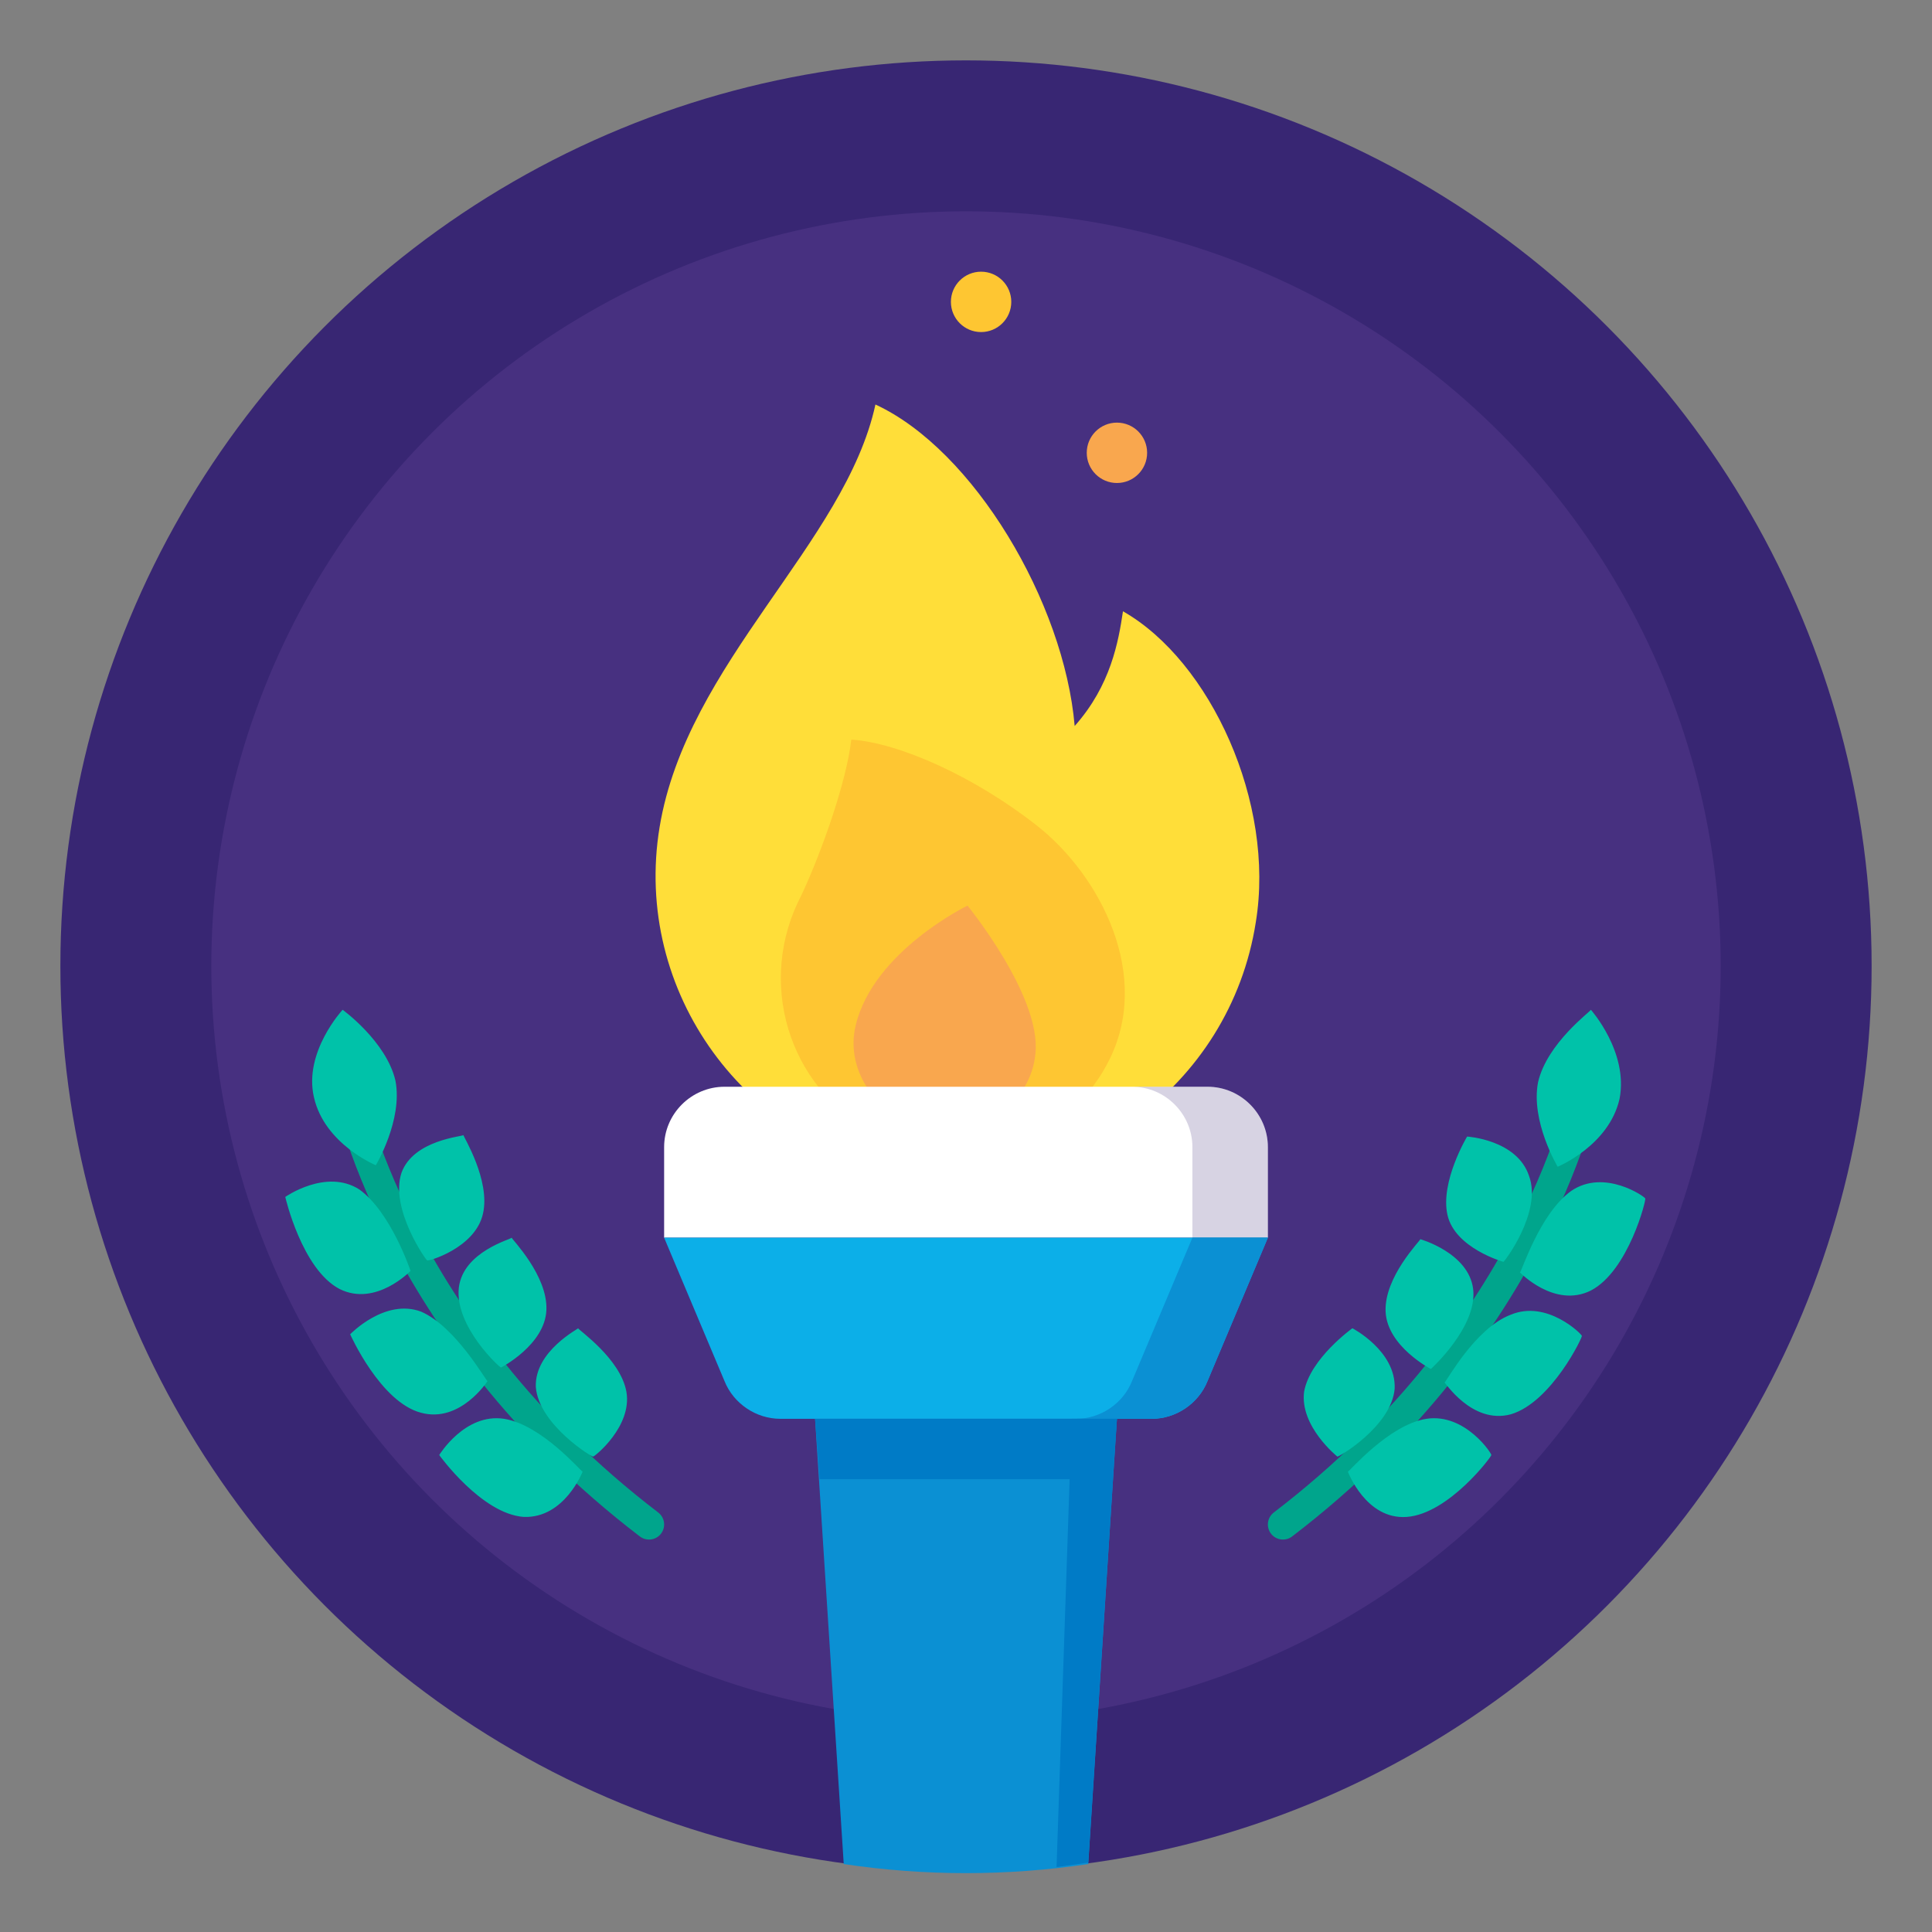 <svg xmlns="http://www.w3.org/2000/svg" id="Layer_1" enable-background="new 0 0 128 128" version="1.1" viewBox="0 0 128 128" xml:space="preserve"><rect x="0" y="0" width="128" height="128" fill="#808080" stroke="none"/><circle cx="64" cy="64" r="60" fill="#382673"/><circle cx="64" cy="64" r="50" fill="#473080"/><path fill="#ffde39" d="M74.4,40.5c-0.3,2-0.8,4.9-3.2,7.6c-0.7-8.2-6.7-18.3-13.2-21.3C56,36,45.5,43.9,43.7,54.8  c-1.8,10.9,5.7,21.2,16.6,22.9c10.9,1.8,21.2-5.7,22.9-16.6C84.5,53.2,80.2,43.8,74.4,40.5z"/><path fill="#fec632" d="M57.8,75L57.8,75c-5.6-3-7.7-10-4.7-15.7c1.4-3,3-7.6,3.3-10.3c3.1,0.2,8.1,2.4,12.3,5.7  c4.2,3.3,7.7,10,4.7,15.7l0,0C70.5,76,63.4,78.1,57.8,75z"/><path fill="none" stroke="#00a58c" stroke-linecap="round" stroke-linejoin="round" stroke-miterlimit="10" stroke-width="2" d="M23 72c0 0 3 16 20 29M105 72c0 0-3 16-20 29"/><path fill="#f9a74e" d="M68.6,69.8c-0.3,3.3-3.6,5.5-6.9,5c-3.3-0.5-5.8-3.7-5-6.9c1.2-4.9,7.4-7.9,7.4-7.9S69,66,68.6,69.8z"/><path fill="#00c2a9" d="M38.3 88c0 .1 2.8 2 3.2 4.2.4 2.3-2.1 4.3-2.2 4.3 0 .1-3.6-2.1-3.8-4.6C35.4 89.5 38.4 88 38.3 88zM38.6 97.5c0 0-1.2 3.1-3.9 3-2.8-.2-5.6-4.1-5.6-4.1 0 0 1.7-2.8 4.3-2.4C35.9 94.4 38.5 97.5 38.6 97.5zM33.9 82c0 .1 2.4 2.5 2.3 4.8-.1 2.3-3 3.8-3 3.8 0 .1-3.1-2.7-2.8-5.3C30.7 82.9 33.9 82.1 33.9 82zM32.3 91.5c0 0-1.8 2.8-4.4 2.1-2.7-.7-4.7-5.2-4.7-5.2 0 0 2.3-2.4 4.7-1.5C30.2 87.9 32.2 91.5 32.3 91.5zM30.7 75.2c0 .1 1.8 3 1.3 5.2-.5 2.3-3.7 3.2-3.7 3.1 0 .1-2.5-3.4-1.7-5.8C27.4 75.5 30.7 75.3 30.7 75.2zM22.7 66.9c0 0 2.9 2.1 3.5 4.7.5 2.6-1.3 5.6-1.3 5.6 0 0-3.4-1.4-4.1-4.5C20.1 69.7 22.7 66.9 22.7 66.9zM27.2 84.2c0 0-2.3 2.4-4.7 1.2-2.5-1.3-3.6-6.1-3.6-6.1 0 0 2.7-1.9 4.9-.5C25.9 80.3 27.2 84.2 27.2 84.2zM98.8 96.4c.1 0-2.8 3.9-5.6 4.1-2.7.2-3.9-3-3.9-3 .1 0 2.7-3.1 5.2-3.5C97.1 93.6 98.9 96.4 98.8 96.4zM88.6 96.5c0 0-2.5-2-2.2-4.3.4-2.2 3.2-4.2 3.2-4.2 0 0 2.9 1.5 2.8 4C92.2 94.5 88.6 96.6 88.6 96.5zM104.8 88.5c.1 0-2 4.4-4.7 5.2-2.6.7-4.4-2.2-4.4-2.1.1 0 2-3.6 4.4-4.5C102.5 86.1 104.8 88.4 104.8 88.5zM94.8 90.7c0 0-2.9-1.5-3-3.8-.1-2.3 2.3-4.7 2.3-4.8 0 0 3.2.9 3.5 3.3C97.9 87.9 94.8 90.7 94.8 90.7zM109 79.4c.1 0-1.1 4.8-3.6 6.1-2.4 1.2-4.7-1.2-4.7-1.2.1 0 1.3-3.9 3.4-5.4C106.3 77.4 109 79.3 109 79.4zM105.4 66.9c0 0 2.5 2.8 1.9 5.9-.7 3.1-4.1 4.5-4.1 4.5 0 0-1.8-3-1.3-5.6C102.5 69.1 105.4 67 105.4 66.9zM99.6 83.6c0 0-3.2-.9-3.7-3.1-.5-2.2 1.3-5.2 1.3-5.2 0 0 3.3.2 4.1 2.6C102.2 80.3 99.6 83.7 99.6 83.6z"/><path fill="#fff" d="M84,82H44v-6c0-2.2,1.8-4,4-4h32c2.2,0,4,1.8,4,4V82z"/><path fill="#382673" d="M80,72h-5c2.2,0,4,1.8,4,4v6h5v-6C84,73.8,82.2,72,80,72z" opacity=".2"/><path fill="#0cafe8" d="M76.3,94H51.7c-1.6,0-3.1-1-3.7-2.5L44,82h40l-4,9.5C79.4,93,77.9,94,76.3,94z"/><path fill="#0b90d3" d="M79 82l-4 9.5C74.4 93 72.9 94 71.3 94h5c1.6 0 3.1-1 3.7-2.5l4-9.5H79zM55.9 123.5c2.7.4 5.4.6 8.1.6s5.4-.2 8.1-.6L74 94H54L55.9 123.5z"/><path fill="#007bc6" d="M70,123.7c0.7-0.1,1.4-0.2,2.1-0.3L74,94h-3L70,123.7z"/><polygon fill="#007bc6" points="54.3 98 73.7 98 74 94 54 94"/><circle cx="74" cy="30" r="2" fill="#f9a74e"/><circle cx="65" cy="20" r="2" fill="#fec632"/></svg>